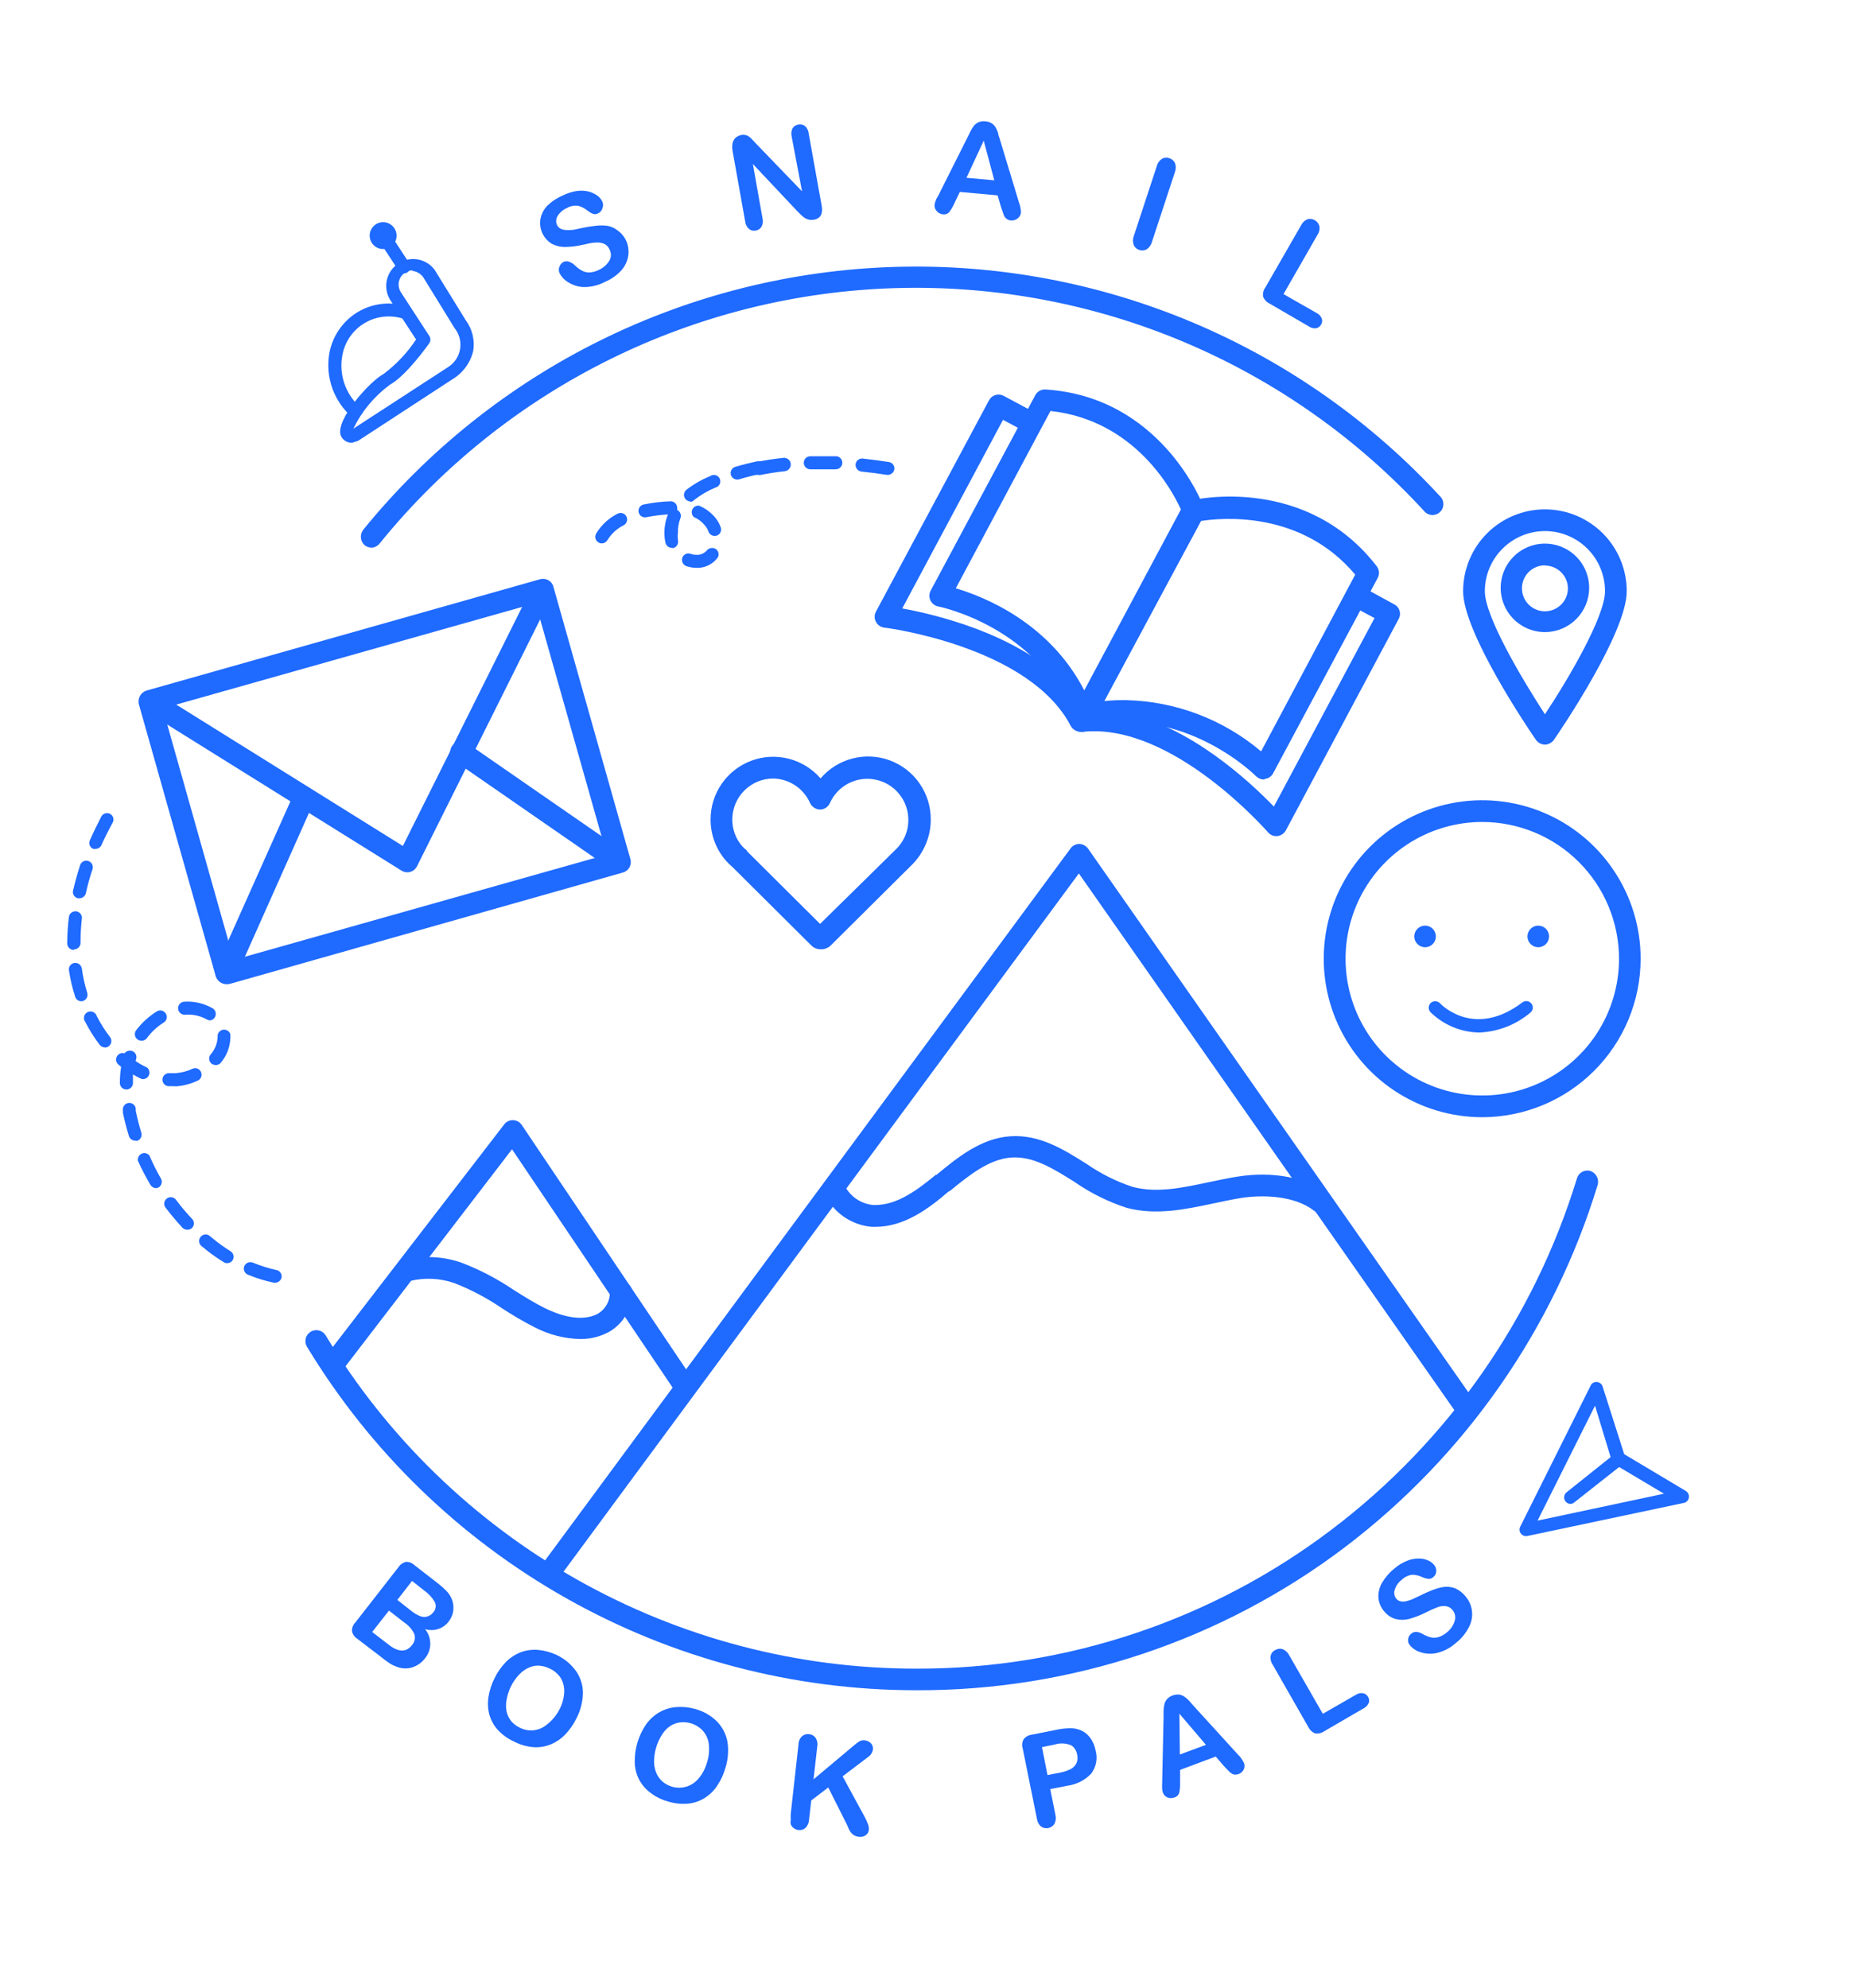 <svg width="161" height="173" viewBox="0 0 161 173" fill="none" xmlns="http://www.w3.org/2000/svg">
<path d="M54.46 20.87C54.664 21.292 54.74 21.765 54.68 22.23C54.608 22.713 54.396 23.165 54.07 23.53C53.671 23.963 53.183 24.304 52.64 24.53C52.026 24.856 51.334 25.009 50.64 24.97C50.217 24.929 49.809 24.789 49.45 24.56C49.123 24.37 48.859 24.088 48.69 23.75C48.65 23.664 48.63 23.57 48.63 23.475C48.63 23.38 48.65 23.286 48.69 23.2C48.721 23.108 48.771 23.023 48.836 22.951C48.902 22.878 48.981 22.82 49.07 22.78C49.221 22.72 49.389 22.72 49.54 22.78C49.725 22.845 49.892 22.951 50.03 23.09C50.205 23.26 50.4 23.407 50.61 23.53C50.805 23.643 51.025 23.705 51.25 23.71C51.546 23.701 51.836 23.625 52.1 23.49C52.488 23.325 52.813 23.041 53.03 22.68C53.118 22.528 53.164 22.355 53.164 22.18C53.164 22.005 53.118 21.832 53.03 21.68C52.983 21.568 52.913 21.467 52.825 21.383C52.737 21.299 52.634 21.233 52.52 21.19C52.286 21.107 52.036 21.079 51.79 21.11C51.51 21.11 51.16 21.21 50.72 21.3C50.218 21.419 49.705 21.483 49.19 21.49C48.787 21.497 48.389 21.404 48.03 21.22C47.669 21.001 47.381 20.68 47.203 20.297C47.025 19.914 46.965 19.487 47.03 19.07C47.112 18.625 47.324 18.214 47.64 17.89C48.034 17.511 48.495 17.209 49 17C49.392 16.802 49.815 16.671 50.25 16.61C50.584 16.571 50.923 16.591 51.25 16.67C51.519 16.745 51.773 16.867 52 17.03C52.184 17.169 52.332 17.351 52.43 17.56C52.5 17.74 52.5 17.94 52.43 18.12C52.404 18.216 52.358 18.305 52.294 18.381C52.23 18.457 52.15 18.518 52.06 18.56C51.992 18.599 51.917 18.623 51.84 18.632C51.763 18.64 51.684 18.633 51.61 18.61C51.438 18.54 51.276 18.445 51.13 18.33C50.9 18.135 50.63 17.992 50.34 17.91C49.995 17.856 49.641 17.923 49.34 18.1C49.005 18.241 48.722 18.482 48.53 18.79C48.457 18.905 48.414 19.037 48.404 19.173C48.393 19.308 48.416 19.445 48.47 19.57C48.534 19.705 48.639 19.817 48.77 19.89C48.913 19.964 49.07 20.005 49.23 20.01C49.4 20.025 49.57 20.025 49.74 20.01C49.9 20.01 50.17 19.94 50.54 19.86C50.959 19.766 51.383 19.696 51.81 19.65C52.162 19.604 52.518 19.604 52.87 19.65C53.18 19.705 53.472 19.836 53.72 20.03C54.033 20.244 54.287 20.533 54.46 20.87Z" fill="#1F6AFF"/>
<path d="M65.8 12.5L69.8 16.65L68.9 11.9C68.836 11.656 68.861 11.397 68.97 11.17C69.023 11.081 69.096 11.005 69.182 10.948C69.269 10.891 69.367 10.854 69.47 10.84C69.572 10.816 69.678 10.816 69.78 10.838C69.882 10.861 69.978 10.906 70.06 10.97C70.246 11.142 70.361 11.377 70.38 11.63L71.51 17.91C71.63 18.61 71.41 19.01 70.83 19.12C70.694 19.14 70.556 19.14 70.42 19.12C70.293 19.096 70.171 19.048 70.06 18.98C69.94 18.899 69.826 18.808 69.72 18.71L69.39 18.38L65.52 14.27L66.36 19C66.424 19.246 66.392 19.507 66.27 19.73C66.216 19.818 66.143 19.893 66.056 19.95C65.97 20.007 65.872 20.045 65.77 20.06C65.668 20.084 65.561 20.084 65.459 20.059C65.356 20.035 65.261 19.987 65.18 19.92C64.992 19.753 64.874 19.52 64.85 19.27L63.75 13.11C63.712 12.902 63.712 12.688 63.75 12.48C63.783 12.298 63.87 12.131 64 12C64.139 11.876 64.308 11.79 64.49 11.75C64.619 11.724 64.751 11.724 64.88 11.75C64.992 11.774 65.098 11.821 65.19 11.89C65.299 11.966 65.397 12.057 65.48 12.16L65.8 12.5Z" fill="#1F6AFF"/>
<path d="M87.11 18L86.82 17L83.53 16.7L83.05 17.7C82.93 17.978 82.775 18.24 82.59 18.48C82.519 18.549 82.434 18.6 82.34 18.629C82.246 18.659 82.147 18.666 82.05 18.65C81.844 18.627 81.655 18.527 81.52 18.37C81.455 18.299 81.404 18.215 81.372 18.124C81.339 18.033 81.325 17.936 81.33 17.84C81.341 17.723 81.371 17.608 81.42 17.5C81.42 17.39 81.54 17.23 81.65 17.03L84.19 11.97L84.45 11.44C84.537 11.264 84.641 11.097 84.76 10.94C84.879 10.795 85.034 10.684 85.21 10.617C85.385 10.551 85.575 10.531 85.76 10.56C85.959 10.569 86.152 10.632 86.32 10.74C86.461 10.835 86.577 10.962 86.66 11.11C86.745 11.255 86.812 11.409 86.86 11.57C86.86 11.73 86.97 11.94 87.04 12.21L88.68 17.62C88.79 17.904 88.847 18.206 88.85 18.51C88.838 18.606 88.807 18.699 88.759 18.783C88.711 18.867 88.647 18.941 88.57 19C88.489 19.068 88.395 19.119 88.293 19.15C88.192 19.181 88.085 19.191 87.98 19.18C87.866 19.176 87.756 19.141 87.66 19.08C87.573 19.03 87.498 18.962 87.44 18.88C87.373 18.756 87.319 18.625 87.28 18.49L87.11 18ZM84.11 15.47L86.53 15.69L85.61 12.24L84.11 15.47Z" fill="#1F6AFF"/>
<path d="M98.67 20.54L100.67 14.46C100.733 14.197 100.894 13.968 101.12 13.82C101.215 13.765 101.32 13.732 101.428 13.721C101.537 13.711 101.647 13.724 101.75 13.76C101.858 13.791 101.958 13.845 102.044 13.917C102.13 13.99 102.2 14.079 102.25 14.18C102.35 14.434 102.35 14.716 102.25 14.97L100.25 21.05C100.182 21.311 100.022 21.538 99.8 21.69C99.702 21.745 99.593 21.778 99.481 21.788C99.369 21.799 99.257 21.786 99.15 21.75C99.045 21.718 98.948 21.664 98.865 21.591C98.782 21.519 98.716 21.43 98.67 21.33C98.575 21.075 98.575 20.795 98.67 20.54Z" fill="#1F6AFF"/>
<path d="M114.64 20.46L111.7 25.59L114.59 27.24C114.791 27.34 114.948 27.511 115.03 27.72C115.06 27.806 115.07 27.897 115.06 27.987C115.049 28.077 115.019 28.163 114.97 28.24C114.928 28.321 114.869 28.392 114.796 28.448C114.724 28.503 114.639 28.541 114.55 28.56C114.328 28.593 114.103 28.539 113.92 28.41L110.48 26.41C110.228 26.291 110.031 26.08 109.93 25.82C109.903 25.683 109.905 25.542 109.936 25.406C109.967 25.27 110.027 25.142 110.11 25.03L113.22 19.62C113.332 19.376 113.532 19.183 113.78 19.08C113.886 19.046 113.998 19.036 114.109 19.05C114.219 19.064 114.325 19.101 114.42 19.16C114.518 19.213 114.604 19.285 114.673 19.373C114.742 19.461 114.792 19.562 114.82 19.67C114.844 19.807 114.84 19.948 114.809 20.083C114.778 20.219 114.721 20.347 114.64 20.46Z" fill="#1F6AFF"/>
<path d="M19.69 85.64C19.487 85.632 19.292 85.563 19.129 85.442C18.966 85.32 18.845 85.152 18.78 84.96L12.08 61.26C12.025 61.018 12.062 60.764 12.184 60.548C12.306 60.331 12.504 60.168 12.74 60.09L47 50.4C47.12 50.365 47.245 50.355 47.369 50.37C47.493 50.386 47.612 50.426 47.72 50.49C47.828 50.547 47.923 50.627 47.999 50.724C48.075 50.82 48.13 50.931 48.16 51.05L54.86 74.75C54.895 74.87 54.906 74.995 54.892 75.118C54.878 75.242 54.84 75.362 54.78 75.471C54.719 75.58 54.638 75.675 54.54 75.753C54.442 75.83 54.33 75.887 54.21 75.92L20 85.61C19.898 85.634 19.794 85.644 19.69 85.64ZM14.16 61.64L20.34 83.52L52.8 74.36L46.61 52.48L14.16 61.64Z" fill="#1F6AFF"/>
<path d="M35.44 75.9C35.267 75.896 35.099 75.848 34.95 75.76L13.12 62.15C13.015 62.085 12.923 61.999 12.851 61.898C12.779 61.797 12.727 61.683 12.699 61.562C12.671 61.442 12.668 61.316 12.688 61.194C12.709 61.072 12.754 60.955 12.82 60.85C12.962 60.649 13.173 60.507 13.413 60.452C13.652 60.396 13.904 60.431 14.12 60.55L35.06 73.61L46.21 51.27C46.265 51.159 46.342 51.06 46.435 50.979C46.529 50.897 46.637 50.835 46.755 50.795C46.872 50.756 46.996 50.74 47.12 50.749C47.243 50.757 47.364 50.79 47.475 50.845C47.586 50.9 47.685 50.977 47.766 51.07C47.848 51.163 47.91 51.272 47.95 51.389C47.989 51.507 48.005 51.631 47.996 51.755C47.988 51.878 47.955 51.999 47.9 52.11L36.29 75.38C36.229 75.496 36.145 75.6 36.044 75.684C35.943 75.768 35.826 75.831 35.7 75.87C35.615 75.89 35.528 75.9 35.44 75.9Z" fill="#1F6AFF"/>
<path d="M53.84 75.88C53.648 75.879 53.461 75.824 53.3 75.72L39.63 66.26C39.52 66.192 39.425 66.103 39.351 65.997C39.277 65.892 39.225 65.772 39.199 65.646C39.173 65.52 39.172 65.389 39.198 65.263C39.223 65.137 39.274 65.017 39.348 64.911C39.421 64.805 39.516 64.715 39.625 64.646C39.734 64.578 39.856 64.532 39.984 64.513C40.111 64.493 40.241 64.499 40.366 64.532C40.491 64.564 40.608 64.621 40.71 64.7L54.38 74.16C54.548 74.273 54.675 74.438 54.743 74.629C54.81 74.82 54.813 75.028 54.752 75.222C54.692 75.415 54.57 75.584 54.406 75.703C54.241 75.821 54.043 75.883 53.84 75.88Z" fill="#1F6AFF"/>
<path d="M19.66 85.55C19.528 85.547 19.399 85.517 19.28 85.46C19.167 85.41 19.065 85.338 18.98 85.249C18.895 85.16 18.828 85.055 18.783 84.939C18.738 84.824 18.717 84.701 18.72 84.578C18.723 84.455 18.75 84.333 18.8 84.22L25.6 69C25.65 68.887 25.721 68.785 25.811 68.7C25.9 68.615 26.005 68.548 26.12 68.503C26.236 68.459 26.358 68.437 26.482 68.44C26.605 68.443 26.727 68.47 26.84 68.52C27.06 68.632 27.231 68.822 27.32 69.053C27.409 69.284 27.409 69.539 27.32 69.77L20.53 85C20.448 85.162 20.324 85.299 20.171 85.395C20.018 85.492 19.841 85.546 19.66 85.55Z" fill="#1F6AFF"/>
<path d="M71.42 82.6C71.268 82.6 71.117 82.571 70.976 82.512C70.835 82.454 70.707 82.368 70.6 82.26L63.75 75.45C63.539 75.272 63.342 75.078 63.16 74.87C62.306 73.881 61.837 72.617 61.84 71.31C61.837 70.198 62.175 69.111 62.808 68.197C63.441 67.282 64.339 66.583 65.38 66.193C66.422 65.803 67.558 65.742 68.636 66.016C69.714 66.291 70.682 66.889 71.41 67.73C72.136 66.882 73.106 66.277 74.187 65.997C75.269 65.718 76.41 65.778 77.456 66.168C78.502 66.559 79.404 67.262 80.037 68.181C80.671 69.101 81.007 70.193 81 71.31C81.005 71.941 80.897 72.567 80.68 73.16C80.417 73.907 79.998 74.589 79.45 75.16L72.3 82.26C72.185 82.374 72.047 82.463 71.895 82.522C71.744 82.58 71.582 82.607 71.42 82.6ZM67.3 67.74C66.353 67.74 65.445 68.116 64.776 68.786C64.106 69.455 63.73 70.363 63.73 71.31C63.724 72.167 64.034 72.996 64.6 73.64C64.722 73.772 64.856 73.892 65 74V74.06L71.37 80.39L78 73.87C78.371 73.499 78.658 73.052 78.84 72.56C78.981 72.172 79.052 71.763 79.05 71.35C79.053 70.531 78.775 69.736 78.262 69.098C77.749 68.46 77.032 68.017 76.231 67.845C75.431 67.673 74.595 67.781 73.865 68.151C73.135 68.522 72.554 69.132 72.22 69.88C72.146 70.047 72.026 70.188 71.873 70.288C71.721 70.387 71.542 70.44 71.36 70.44C71.179 70.433 71.004 70.377 70.853 70.279C70.701 70.18 70.579 70.042 70.5 69.88C70.226 69.255 69.779 68.722 69.212 68.343C68.645 67.964 67.982 67.755 67.3 67.74Z" fill="#1F6AFF"/>
<path d="M50.5 116.51C49.131 116.48 47.787 116.138 46.57 115.51C45.57 115.01 44.57 114.41 43.68 113.83C42.384 112.945 40.992 112.211 39.53 111.64C38.317 111.222 37.011 111.153 35.76 111.44C35.64 111.47 35.515 111.476 35.392 111.457C35.27 111.439 35.153 111.396 35.047 111.332C34.941 111.268 34.849 111.183 34.775 111.084C34.702 110.984 34.649 110.87 34.62 110.75C34.589 110.63 34.581 110.506 34.599 110.384C34.616 110.261 34.657 110.143 34.721 110.037C34.784 109.931 34.868 109.839 34.967 109.765C35.067 109.692 35.18 109.639 35.3 109.61C36.904 109.234 38.583 109.321 40.14 109.86C41.743 110.472 43.27 111.268 44.69 112.23C45.61 112.81 46.49 113.36 47.41 113.82C48.5 114.36 50.56 115.14 52.08 114.28C52.389 114.086 52.643 113.815 52.818 113.495C52.993 113.175 53.083 112.815 53.08 112.45C53.095 112.195 53.207 111.956 53.393 111.781C53.579 111.607 53.825 111.51 54.08 111.51C54.329 111.51 54.568 111.609 54.745 111.785C54.921 111.962 55.02 112.201 55.02 112.45C55.014 113.15 54.824 113.836 54.469 114.44C54.115 115.043 53.608 115.544 53 115.89C52.233 116.306 51.373 116.519 50.5 116.51Z" fill="#1F6AFF"/>
<path d="M76.17 106.75H75.89C74.985 106.677 74.117 106.36 73.379 105.831C72.641 105.303 72.06 104.583 71.7 103.75C71.606 103.518 71.608 103.258 71.705 103.027C71.803 102.797 71.988 102.614 72.22 102.52C72.452 102.426 72.712 102.428 72.943 102.525C73.173 102.623 73.356 102.808 73.45 103.04C73.677 103.541 74.032 103.972 74.48 104.29C74.928 104.608 75.453 104.801 76 104.85H76.19C78.1 104.85 79.89 103.5 81.43 102.23H81.49C83.3 100.74 85.35 99.05 87.9 98.87C90.45 98.69 92.54 100 94.56 101.27C95.791 102.124 97.138 102.798 98.56 103.27C100.66 103.83 102.87 103.36 105.22 102.86C106.03 102.69 106.86 102.51 107.69 102.38C110.78 101.89 113.69 102.45 115.53 103.87C115.627 103.947 115.708 104.042 115.769 104.15C115.829 104.258 115.868 104.377 115.882 104.5C115.896 104.623 115.886 104.748 115.853 104.867C115.819 104.986 115.762 105.098 115.685 105.195C115.608 105.292 115.513 105.373 115.405 105.434C115.297 105.494 115.178 105.533 115.055 105.547C114.932 105.561 114.807 105.551 114.688 105.518C114.569 105.484 114.457 105.427 114.36 105.35C112.7 104.05 109.98 103.93 107.99 104.24C107.21 104.37 106.4 104.54 105.61 104.71C103.15 105.23 100.61 105.77 98.07 105.1C96.447 104.575 94.91 103.814 93.51 102.84C91.66 101.68 89.91 100.58 87.99 100.72C86.07 100.86 84.31 102.28 82.64 103.65H82.58C80.81 105.18 78.69 106.75 76.17 106.75Z" fill="#1F6AFF"/>
<path d="M134.45 64.79C134.297 64.786 134.148 64.747 134.012 64.676C133.877 64.605 133.76 64.503 133.67 64.38C133.02 63.44 127.33 55.04 127.33 51.44C127.33 49.552 128.08 47.741 129.415 46.405C130.751 45.07 132.562 44.32 134.45 44.32C136.338 44.32 138.149 45.07 139.485 46.405C140.82 47.741 141.57 49.552 141.57 51.44C141.57 55.04 135.88 63.44 135.23 64.38C135.14 64.503 135.023 64.605 134.888 64.676C134.752 64.747 134.603 64.786 134.45 64.79ZM134.45 46.21C133.064 46.213 131.735 46.764 130.755 47.745C129.774 48.725 129.223 50.054 129.22 51.44C129.22 53.66 132.5 59.15 134.45 62.15C136.45 59.15 139.68 53.66 139.68 51.44C139.68 50.053 139.129 48.723 138.148 47.742C137.167 46.761 135.837 46.21 134.45 46.21Z" fill="#1F6AFF"/>
<path d="M134.45 55C133.689 55 132.944 54.774 132.311 54.351C131.678 53.928 131.184 53.327 130.893 52.623C130.602 51.92 130.525 51.146 130.674 50.399C130.823 49.652 131.189 48.966 131.728 48.428C132.266 47.889 132.952 47.523 133.699 47.374C134.446 47.225 135.22 47.302 135.923 47.593C136.627 47.884 137.228 48.378 137.651 49.011C138.074 49.644 138.3 50.389 138.3 51.15C138.3 52.171 137.894 53.15 137.172 53.872C136.45 54.594 135.471 55 134.45 55ZM134.45 49.19C134.054 49.19 133.668 49.307 133.339 49.527C133.01 49.747 132.754 50.059 132.602 50.425C132.451 50.79 132.411 51.192 132.488 51.58C132.566 51.968 132.756 52.325 133.036 52.604C133.315 52.884 133.672 53.074 134.06 53.152C134.448 53.229 134.85 53.189 135.215 53.038C135.581 52.886 135.893 52.63 136.113 52.301C136.333 51.972 136.45 51.586 136.45 51.19C136.445 50.663 136.232 50.159 135.857 49.789C135.483 49.418 134.977 49.21 134.45 49.21V49.19Z" fill="#1F6AFF"/>
<path d="M23.94 111.61H23.83C23.056 111.448 22.299 111.214 21.57 110.91C21.431 110.852 21.321 110.742 21.263 110.604C21.205 110.465 21.204 110.309 21.26 110.17C21.32 110.033 21.43 109.924 21.568 109.866C21.706 109.809 21.86 109.806 22 109.86C22.667 110.135 23.356 110.353 24.06 110.51C24.133 110.524 24.203 110.553 24.265 110.595C24.327 110.636 24.38 110.69 24.421 110.752C24.462 110.815 24.49 110.885 24.504 110.958C24.517 111.032 24.516 111.107 24.5 111.18C24.467 111.303 24.394 111.412 24.293 111.49C24.192 111.568 24.068 111.61 23.94 111.61ZM19.76 109.91C19.657 109.91 19.555 109.878 19.47 109.82C18.969 109.518 18.488 109.184 18.03 108.82L17.57 108.45C17.505 108.405 17.451 108.346 17.41 108.279C17.369 108.211 17.342 108.136 17.332 108.057C17.322 107.979 17.328 107.9 17.35 107.824C17.372 107.748 17.41 107.677 17.46 107.617C17.511 107.556 17.574 107.507 17.645 107.472C17.716 107.437 17.793 107.417 17.872 107.414C17.951 107.41 18.03 107.423 18.104 107.452C18.177 107.481 18.244 107.524 18.3 107.58L18.74 107.94C19.162 108.275 19.603 108.585 20.06 108.87C20.188 108.949 20.28 109.075 20.316 109.221C20.351 109.367 20.328 109.521 20.25 109.65C20.196 109.73 20.123 109.796 20.037 109.841C19.952 109.887 19.857 109.91 19.76 109.91ZM16.29 107C16.136 107 15.989 106.939 15.88 106.83C15.35 106.259 14.85 105.661 14.38 105.04C14.304 104.919 14.277 104.774 14.303 104.633C14.33 104.493 14.408 104.367 14.522 104.282C14.637 104.196 14.779 104.157 14.921 104.171C15.064 104.186 15.195 104.253 15.29 104.36C15.727 104.952 16.202 105.517 16.71 106.05C16.815 106.157 16.874 106.3 16.874 106.45C16.874 106.6 16.815 106.743 16.71 106.85C16.653 106.901 16.587 106.941 16.515 106.967C16.443 106.993 16.366 107.004 16.29 107ZM13.58 103.38C13.481 103.379 13.384 103.353 13.299 103.304C13.213 103.255 13.141 103.185 13.09 103.1C12.69 102.42 12.326 101.719 12 101C11.979 100.876 11.999 100.749 12.058 100.639C12.117 100.528 12.21 100.439 12.324 100.387C12.438 100.335 12.566 100.321 12.688 100.349C12.81 100.376 12.92 100.444 13 100.54C13.296 101.225 13.63 101.892 14 102.54C14.077 102.67 14.099 102.825 14.061 102.971C14.024 103.118 13.93 103.243 13.8 103.32C13.732 103.358 13.657 103.381 13.58 103.39V103.38ZM11.76 99.25C11.639 99.249 11.522 99.21 11.425 99.138C11.328 99.066 11.256 98.965 11.22 98.85C11.01 98.17 10.84 97.49 10.7 96.85C10.7 96.78 10.7 96.71 10.7 96.63C10.687 96.557 10.688 96.482 10.704 96.41C10.72 96.338 10.75 96.269 10.792 96.208C10.877 96.085 11.008 96.001 11.155 95.975C11.302 95.948 11.454 95.981 11.577 96.067C11.7 96.152 11.784 96.283 11.81 96.43C11.816 96.496 11.816 96.563 11.81 96.63C11.94 97.28 12.11 97.93 12.3 98.56C12.344 98.703 12.33 98.858 12.261 98.991C12.191 99.124 12.073 99.224 11.93 99.27L11.76 99.25ZM11 94.8C10.851 94.8 10.707 94.741 10.6 94.637C10.494 94.532 10.433 94.389 10.43 94.24C10.43 93.768 10.467 93.296 10.54 92.83L10.33 92.65C10.223 92.569 10.148 92.454 10.118 92.323C10.088 92.192 10.105 92.055 10.166 91.936C10.227 91.817 10.328 91.723 10.451 91.67C10.574 91.618 10.712 91.611 10.84 91.65C10.911 91.555 11.009 91.484 11.122 91.446C11.235 91.408 11.356 91.406 11.47 91.44C11.541 91.461 11.607 91.495 11.665 91.542C11.723 91.588 11.771 91.645 11.806 91.711C11.841 91.776 11.864 91.847 11.871 91.921C11.879 91.995 11.871 92.069 11.85 92.14C11.829 92.199 11.812 92.259 11.8 92.32C12.115 92.541 12.45 92.731 12.8 92.89C12.896 92.97 12.963 93.08 12.991 93.202C13.019 93.324 13.005 93.452 12.953 93.566C12.901 93.68 12.812 93.773 12.701 93.832C12.591 93.891 12.463 93.911 12.34 93.89C12.076 93.771 11.819 93.637 11.57 93.49C11.57 93.71 11.57 93.94 11.57 94.18C11.577 94.259 11.567 94.338 11.542 94.413C11.516 94.489 11.475 94.557 11.422 94.616C11.368 94.674 11.303 94.721 11.23 94.752C11.158 94.784 11.079 94.8 11 94.8ZM14.95 94.51H14.78C14.7 94.521 14.618 94.514 14.54 94.491C14.462 94.467 14.39 94.427 14.329 94.374C14.268 94.32 14.219 94.254 14.185 94.18C14.152 94.106 14.135 94.026 14.135 93.945C14.135 93.864 14.152 93.784 14.185 93.71C14.219 93.636 14.268 93.57 14.329 93.516C14.39 93.463 14.462 93.423 14.54 93.399C14.618 93.376 14.7 93.369 14.78 93.38H15.27C15.779 93.344 16.277 93.215 16.74 93C16.807 92.967 16.879 92.947 16.954 92.943C17.028 92.938 17.103 92.949 17.173 92.974C17.243 92.999 17.307 93.039 17.362 93.09C17.416 93.14 17.46 93.202 17.49 93.27C17.522 93.337 17.54 93.409 17.544 93.484C17.548 93.558 17.537 93.632 17.512 93.701C17.487 93.771 17.448 93.835 17.398 93.89C17.348 93.945 17.287 93.989 17.22 94.02C16.639 94.298 16.012 94.468 15.37 94.52L14.95 94.51ZM18.77 92.67C18.64 92.669 18.515 92.627 18.41 92.55C18.294 92.454 18.22 92.316 18.205 92.166C18.19 92.017 18.235 91.867 18.33 91.75C18.699 91.331 18.914 90.798 18.94 90.24C18.945 90.183 18.945 90.127 18.94 90.07C18.96 89.942 19.024 89.825 19.119 89.738C19.215 89.651 19.338 89.599 19.467 89.591C19.596 89.583 19.724 89.619 19.83 89.693C19.936 89.768 20.014 89.876 20.05 90C20.055 90.093 20.055 90.187 20.05 90.28C20.031 91.098 19.727 91.883 19.19 92.5C19.135 92.558 19.068 92.603 18.994 92.632C18.919 92.662 18.84 92.675 18.76 92.67H18.77ZM9.13 91.14C9.043 91.139 8.958 91.118 8.88 91.08C8.803 91.042 8.734 90.987 8.68 90.92C8.202 90.292 7.78 89.623 7.42 88.92C7.37 88.853 7.335 88.777 7.317 88.695C7.3 88.614 7.301 88.53 7.319 88.449C7.338 88.368 7.374 88.291 7.425 88.226C7.477 88.16 7.542 88.106 7.616 88.069C7.69 88.031 7.772 88.01 7.855 88.007C7.938 88.004 8.021 88.019 8.098 88.052C8.174 88.084 8.243 88.133 8.298 88.195C8.354 88.257 8.396 88.33 8.42 88.41C8.746 89.051 9.131 89.66 9.57 90.23C9.636 90.314 9.676 90.415 9.687 90.521C9.698 90.627 9.679 90.735 9.632 90.83C9.585 90.926 9.512 91.007 9.422 91.064C9.331 91.12 9.227 91.15 9.12 91.15L9.13 91.14ZM12.3 90.55C12.178 90.547 12.06 90.509 11.96 90.44C11.9 90.395 11.85 90.338 11.812 90.273C11.774 90.209 11.749 90.137 11.739 90.063C11.729 89.989 11.733 89.913 11.752 89.84C11.771 89.768 11.805 89.7 11.85 89.64C12.347 88.99 12.957 88.434 13.65 88C13.779 87.922 13.933 87.899 14.079 87.934C14.225 87.97 14.351 88.062 14.43 88.19C14.47 88.253 14.497 88.323 14.51 88.397C14.523 88.47 14.521 88.545 14.504 88.618C14.487 88.691 14.456 88.759 14.412 88.82C14.369 88.88 14.314 88.931 14.25 88.97C13.668 89.333 13.162 89.805 12.76 90.36C12.703 90.425 12.632 90.476 12.552 90.509C12.472 90.542 12.386 90.556 12.3 90.55ZM18.3 88.79C18.198 88.788 18.098 88.761 18.01 88.71C17.445 88.39 16.798 88.244 16.15 88.29C16.075 88.301 15.999 88.297 15.926 88.278C15.853 88.259 15.784 88.226 15.724 88.181C15.664 88.135 15.614 88.078 15.575 88.013C15.537 87.948 15.513 87.876 15.503 87.801C15.493 87.726 15.498 87.65 15.518 87.577C15.537 87.504 15.571 87.436 15.617 87.377C15.664 87.317 15.721 87.267 15.787 87.23C15.853 87.193 15.925 87.169 16 87.16C16.871 87.098 17.741 87.297 18.5 87.73C18.63 87.807 18.724 87.932 18.761 88.079C18.799 88.225 18.777 88.38 18.7 88.51C18.655 88.589 18.592 88.657 18.515 88.706C18.439 88.754 18.351 88.783 18.26 88.79H18.3ZM7.08 87.12C6.958 87.122 6.839 87.084 6.742 87.012C6.644 86.94 6.573 86.837 6.54 86.72C6.297 85.973 6.116 85.207 6 84.43C5.989 84.357 5.992 84.283 6.009 84.211C6.027 84.139 6.058 84.072 6.102 84.012C6.146 83.953 6.201 83.903 6.264 83.864C6.327 83.826 6.397 83.801 6.47 83.79C6.544 83.779 6.62 83.782 6.693 83.8C6.766 83.818 6.834 83.85 6.895 83.895C6.955 83.939 7.006 83.996 7.045 84.06C7.083 84.124 7.109 84.196 7.12 84.27C7.219 84.988 7.376 85.697 7.59 86.39C7.634 86.533 7.62 86.688 7.551 86.821C7.481 86.954 7.363 87.054 7.22 87.1C7.174 87.113 7.127 87.12 7.08 87.12ZM6.42 82.66C6.27 82.657 6.126 82.597 6.02 82.49C5.913 82.384 5.853 82.24 5.85 82.09V81.94C5.861 81.211 5.911 80.483 6 79.76C6.026 79.618 6.105 79.491 6.221 79.405C6.338 79.319 6.482 79.28 6.626 79.297C6.769 79.313 6.901 79.384 6.995 79.494C7.089 79.604 7.137 79.746 7.13 79.89C7.053 80.554 7.013 81.222 7.01 81.89V82.03C7.011 82.105 6.998 82.179 6.97 82.249C6.943 82.319 6.902 82.382 6.85 82.436C6.798 82.49 6.736 82.533 6.667 82.563C6.599 82.593 6.525 82.609 6.45 82.61L6.42 82.66ZM6.91 78.16H6.79C6.717 78.146 6.647 78.117 6.586 78.075C6.524 78.034 6.472 77.98 6.432 77.917C6.391 77.854 6.364 77.784 6.352 77.711C6.34 77.638 6.342 77.562 6.36 77.49C6.53 76.75 6.74 75.99 6.98 75.25C7.033 75.114 7.137 75.004 7.269 74.942C7.401 74.88 7.552 74.871 7.691 74.918C7.829 74.964 7.945 75.061 8.013 75.19C8.082 75.319 8.099 75.469 8.06 75.61C7.82 76.307 7.623 77.019 7.47 77.74C7.435 77.861 7.362 77.968 7.26 78.044C7.159 78.12 7.036 78.16 6.91 78.16ZM8.34 73.86C8.265 73.879 8.185 73.879 8.11 73.86C8.041 73.832 7.979 73.79 7.927 73.737C7.875 73.684 7.834 73.621 7.807 73.552C7.78 73.483 7.767 73.409 7.769 73.335C7.771 73.26 7.789 73.187 7.82 73.12C8.13 72.41 8.48 71.72 8.82 71.04C8.894 70.909 9.016 70.813 9.16 70.772C9.304 70.731 9.458 70.748 9.59 70.82C9.655 70.856 9.712 70.905 9.757 70.964C9.803 71.022 9.837 71.089 9.856 71.161C9.876 71.233 9.881 71.308 9.871 71.381C9.862 71.455 9.837 71.526 9.8 71.59C9.44 72.24 9.11 72.9 8.8 73.59C8.752 73.67 8.685 73.736 8.604 73.783C8.524 73.83 8.433 73.857 8.34 73.86Z" fill="#1F6AFF"/>
<path d="M77.27 41.32H77.18C76.43 41.2 75.68 41.1 74.96 41.03C74.811 41.01 74.676 40.933 74.583 40.816C74.49 40.698 74.446 40.549 74.46 40.4C74.468 40.326 74.49 40.255 74.525 40.19C74.56 40.125 74.608 40.067 74.666 40.021C74.723 39.974 74.79 39.94 74.861 39.919C74.932 39.898 75.006 39.892 75.08 39.9C75.82 39.98 76.58 40.08 77.36 40.2C77.508 40.225 77.641 40.307 77.729 40.428C77.817 40.55 77.853 40.702 77.83 40.85C77.805 40.981 77.735 41.099 77.633 41.184C77.531 41.27 77.403 41.318 77.27 41.32ZM66 41.32C65.857 41.324 65.717 41.273 65.61 41.179C65.502 41.084 65.434 40.953 65.418 40.81C65.403 40.668 65.442 40.525 65.528 40.41C65.614 40.295 65.739 40.217 65.88 40.19C66.62 40.04 67.39 39.92 68.17 39.84C68.246 39.831 68.323 39.838 68.397 39.859C68.471 39.88 68.539 39.916 68.599 39.964C68.659 40.012 68.709 40.071 68.746 40.138C68.783 40.205 68.806 40.279 68.815 40.355C68.823 40.431 68.817 40.508 68.796 40.582C68.774 40.656 68.739 40.724 68.691 40.784C68.643 40.844 68.584 40.894 68.517 40.931C68.45 40.968 68.376 40.992 68.3 41C67.55 41.08 66.82 41.2 66.11 41.34L66 41.32ZM72.76 40.84C72.01 40.84 71.27 40.84 70.53 40.84C70.381 40.84 70.238 40.783 70.13 40.681C70.022 40.578 69.958 40.439 69.95 40.29C69.947 40.215 69.959 40.141 69.986 40.07C70.012 40 70.052 39.936 70.103 39.881C70.154 39.826 70.215 39.782 70.283 39.751C70.352 39.72 70.425 39.703 70.5 39.7C71.26 39.7 72.03 39.7 72.81 39.7C72.947 39.718 73.073 39.786 73.163 39.889C73.254 39.993 73.305 40.127 73.305 40.265C73.305 40.403 73.254 40.537 73.163 40.641C73.073 40.744 72.947 40.812 72.81 40.83L72.76 40.84Z" fill="#1F6AFF"/>
<path d="M60.64 49.41C60.331 49.41 60.023 49.359 59.73 49.26C59.588 49.208 59.472 49.102 59.407 48.966C59.341 48.83 59.332 48.673 59.38 48.53C59.405 48.46 59.443 48.396 59.492 48.341C59.542 48.286 59.602 48.241 59.669 48.21C59.736 48.178 59.809 48.16 59.883 48.157C59.956 48.153 60.03 48.165 60.1 48.19C60.274 48.249 60.456 48.279 60.64 48.28C60.801 48.284 60.962 48.253 61.111 48.189C61.259 48.125 61.392 48.03 61.5 47.91C61.593 47.789 61.729 47.709 61.879 47.685C62.03 47.661 62.184 47.695 62.31 47.78C62.429 47.868 62.508 47.999 62.531 48.145C62.553 48.291 62.517 48.441 62.43 48.56L62.36 48.64C62.149 48.888 61.885 49.086 61.587 49.219C61.289 49.353 60.966 49.418 60.64 49.41ZM58.47 47.67C58.344 47.669 58.221 47.627 58.121 47.549C58.022 47.471 57.951 47.362 57.92 47.24C57.85 46.949 57.817 46.65 57.82 46.35C57.821 45.805 57.926 45.265 58.13 44.76C57.502 44.798 56.877 44.878 56.26 45C56.188 45.017 56.113 45.02 56.04 45.008C55.966 44.996 55.896 44.97 55.833 44.931C55.77 44.892 55.715 44.841 55.672 44.781C55.628 44.72 55.597 44.652 55.58 44.58C55.563 44.508 55.56 44.433 55.572 44.36C55.584 44.286 55.61 44.216 55.649 44.153C55.688 44.09 55.739 44.035 55.799 43.992C55.86 43.948 55.928 43.917 56 43.9C56.774 43.738 57.56 43.645 58.35 43.62C58.424 43.617 58.498 43.63 58.568 43.656C58.638 43.682 58.701 43.722 58.755 43.773C58.809 43.825 58.853 43.886 58.883 43.954C58.913 44.022 58.929 44.096 58.93 44.17C58.941 44.236 58.941 44.304 58.93 44.37C59.061 44.433 59.163 44.544 59.215 44.679C59.267 44.815 59.265 44.966 59.21 45.1C59.061 45.499 58.989 45.924 59 46.35C58.97 46.566 58.97 46.784 59 47C59.036 47.146 59.014 47.3 58.937 47.429C58.86 47.559 58.736 47.652 58.59 47.69L58.47 47.67ZM52.37 47.28C52.271 47.283 52.173 47.255 52.09 47.2C52.025 47.164 51.968 47.115 51.923 47.056C51.877 46.998 51.843 46.931 51.824 46.859C51.804 46.787 51.799 46.712 51.809 46.639C51.818 46.565 51.843 46.494 51.88 46.43C52.325 45.69 52.97 45.091 53.74 44.7C53.806 44.664 53.878 44.642 53.952 44.635C54.026 44.627 54.101 44.634 54.173 44.656C54.244 44.677 54.311 44.712 54.369 44.759C54.426 44.806 54.474 44.864 54.51 44.93C54.545 44.996 54.568 45.068 54.575 45.142C54.583 45.216 54.576 45.291 54.554 45.363C54.533 45.434 54.498 45.501 54.451 45.559C54.404 45.617 54.346 45.664 54.28 45.7C53.694 45.992 53.202 46.442 52.86 47C52.81 47.085 52.738 47.156 52.652 47.205C52.566 47.254 52.469 47.28 52.37 47.28ZM62.19 46.63C62.075 46.629 61.962 46.593 61.867 46.527C61.773 46.461 61.7 46.368 61.66 46.26C61.583 46.045 61.464 45.848 61.31 45.68C61.067 45.382 60.755 45.148 60.4 45C60.306 44.92 60.241 44.813 60.214 44.693C60.186 44.574 60.198 44.448 60.247 44.336C60.297 44.224 60.381 44.13 60.488 44.07C60.595 44.009 60.718 43.985 60.84 44C61.345 44.211 61.796 44.532 62.16 44.94C62.405 45.211 62.595 45.527 62.72 45.87C62.747 45.94 62.76 46.014 62.758 46.088C62.756 46.163 62.739 46.236 62.709 46.304C62.678 46.373 62.634 46.434 62.579 46.484C62.524 46.535 62.46 46.575 62.39 46.6C62.325 46.62 62.258 46.63 62.19 46.63ZM60.07 43.63C59.956 43.625 59.846 43.586 59.754 43.518C59.663 43.45 59.593 43.356 59.556 43.249C59.518 43.141 59.513 43.025 59.543 42.914C59.572 42.804 59.634 42.705 59.72 42.63C60.355 42.136 61.055 41.733 61.8 41.43C61.867 41.381 61.945 41.348 62.026 41.333C62.108 41.318 62.193 41.321 62.273 41.342C62.353 41.364 62.428 41.403 62.491 41.456C62.555 41.51 62.605 41.578 62.639 41.654C62.674 41.729 62.691 41.812 62.689 41.895C62.687 41.978 62.667 42.06 62.629 42.134C62.592 42.209 62.539 42.274 62.473 42.325C62.407 42.376 62.331 42.412 62.25 42.43C61.599 42.702 60.987 43.058 60.43 43.49C60.336 43.593 60.209 43.661 60.07 43.68V43.63ZM64.16 41.73C64.038 41.73 63.919 41.691 63.82 41.619C63.721 41.547 63.648 41.446 63.61 41.33C63.566 41.185 63.582 41.029 63.653 40.896C63.724 40.763 63.846 40.664 63.99 40.62C64.6 40.44 65.24 40.28 65.88 40.14C66.027 40.11 66.18 40.14 66.305 40.222C66.431 40.305 66.519 40.433 66.55 40.58C66.566 40.653 66.567 40.728 66.554 40.802C66.54 40.875 66.512 40.945 66.471 41.008C66.43 41.07 66.377 41.124 66.315 41.165C66.253 41.207 66.183 41.236 66.11 41.25C65.5 41.38 64.9 41.53 64.32 41.71L64.16 41.73Z" fill="#1F6AFF"/>
<path d="M94.78 61.32L94.28 62.24C93.836 61.048 93.245 59.916 92.52 58.87V59.25C88.3 55.09 81.39 53.47 78.52 52.94L87.29 36.53L89.36 37.64L90.25 36L87.34 34.44C87.12 34.324 86.862 34.299 86.624 34.372C86.386 34.445 86.187 34.61 86.07 34.83L76.23 53.22C76.156 53.355 76.118 53.506 76.118 53.66C76.118 53.814 76.156 53.965 76.23 54.1C76.299 54.237 76.401 54.356 76.526 54.445C76.652 54.534 76.797 54.59 76.95 54.61C77.07 54.61 89.57 56.22 93.18 63.16C93.264 63.31 93.386 63.436 93.533 63.525C93.68 63.615 93.848 63.664 94.02 63.67C94.116 63.685 94.214 63.685 94.31 63.67C94.511 63.595 94.683 63.458 94.8 63.278C94.917 63.097 94.973 62.884 94.96 62.67L94.78 61.32Z" fill="#1F6AFF"/>
<path d="M94.28 63.19H94.22C94.04 63.171 93.869 63.103 93.724 62.993C93.58 62.884 93.468 62.738 93.4 62.57C90.4 54.51 81.69 52.77 81.61 52.76C81.468 52.726 81.336 52.659 81.224 52.566C81.112 52.472 81.023 52.354 80.964 52.221C80.905 52.087 80.878 51.942 80.884 51.796C80.89 51.65 80.93 51.508 81 51.38L90.1 34.38C90.186 34.22 90.318 34.089 90.477 34.002C90.637 33.915 90.819 33.876 91 33.89C101 34.54 104.6 43.71 104.75 44.1C104.806 44.222 104.836 44.355 104.836 44.49C104.836 44.625 104.806 44.758 104.75 44.88L95.11 62.69C95.031 62.842 94.912 62.968 94.765 63.057C94.619 63.145 94.451 63.191 94.28 63.19ZM83.18 51.19C85.68 51.93 91.33 54.19 94.36 60.07L102.77 44.33C102.04 42.7 98.77 36.56 91.42 35.76L83.18 51.19Z" fill="#1F6AFF"/>
<path d="M121.8 53.14C121.765 53.022 121.706 52.912 121.627 52.817C121.548 52.723 121.45 52.645 121.34 52.59L118.44 51L117.55 52.67L119.62 53.78L110.86 70.18C108.8 68.05 103.6 63.18 97.8 62.01L98.15 61.85C96.874 61.825 95.601 61.963 94.36 62.26L94.86 61.33L93.69 61.89C93.495 61.991 93.34 62.157 93.254 62.359C93.167 62.561 93.153 62.787 93.214 62.999C93.276 63.21 93.409 63.393 93.59 63.518C93.772 63.642 93.991 63.699 94.21 63.68C101.98 62.82 110.26 72.32 110.35 72.42C110.438 72.523 110.546 72.606 110.669 72.662C110.791 72.719 110.925 72.749 111.06 72.75H111.17C111.321 72.729 111.465 72.674 111.592 72.59C111.718 72.505 111.824 72.392 111.9 72.26L121.73 53.84C121.787 53.734 121.823 53.617 121.835 53.497C121.847 53.377 121.835 53.255 121.8 53.14Z" fill="#1F6AFF"/>
<path d="M110 67.83C109.746 67.826 109.503 67.726 109.32 67.55C109.26 67.48 102.99 61.22 94.61 63.21C94.427 63.251 94.237 63.24 94.06 63.178C93.883 63.116 93.727 63.006 93.61 62.86C93.504 62.718 93.44 62.548 93.425 62.372C93.411 62.195 93.448 62.017 93.53 61.86L103.06 44C103.127 43.884 103.216 43.783 103.322 43.702C103.429 43.621 103.55 43.563 103.68 43.53C104.09 43.44 113.68 41.32 119.82 49.28C119.926 49.422 119.99 49.592 120.005 49.768C120.019 49.945 119.982 50.123 119.9 50.28L110.8 67.28C110.732 67.412 110.632 67.526 110.51 67.611C110.388 67.697 110.248 67.751 110.1 67.77L110 67.83ZM98 60.92C102.311 61.021 106.458 62.595 109.75 65.38L117.94 50C113.22 44.37 106.26 45.06 104.52 45.33L96.11 61C96.738 60.937 97.369 60.911 98 60.92Z" fill="#1F6AFF"/>
<path d="M129 97.21C126.272 97.212 123.605 96.405 121.336 94.891C119.067 93.377 117.298 91.224 116.253 88.704C115.207 86.184 114.933 83.412 115.464 80.736C115.995 78.06 117.307 75.602 119.235 73.672C121.164 71.743 123.621 70.429 126.296 69.896C128.971 69.363 131.744 69.635 134.265 70.679C136.785 71.722 138.94 73.49 140.455 75.758C141.971 78.026 142.78 80.692 142.78 83.42C142.777 87.075 141.325 90.579 138.742 93.165C136.158 95.75 132.655 97.205 129 97.21ZM129 71.52C126.646 71.52 124.346 72.218 122.389 73.525C120.432 74.833 118.906 76.692 118.006 78.866C117.105 81.04 116.869 83.433 117.329 85.742C117.788 88.05 118.921 90.17 120.585 91.835C122.25 93.499 124.37 94.632 126.678 95.091C128.987 95.55 131.379 95.315 133.554 94.414C135.728 93.513 137.587 91.988 138.894 90.031C140.202 88.074 140.9 85.774 140.9 83.42C140.895 80.266 139.639 77.242 137.409 75.011C135.178 72.781 132.154 71.525 129 71.52Z" fill="#1F6AFF"/>
<path d="M124.02 82.42C124.539 82.42 124.96 81.999 124.96 81.48C124.96 80.961 124.539 80.54 124.02 80.54C123.501 80.54 123.08 80.961 123.08 81.48C123.08 81.999 123.501 82.42 124.02 82.42Z" fill="#1F6AFF"/>
<path d="M133.87 82.42C134.389 82.42 134.81 81.999 134.81 81.48C134.81 80.961 134.389 80.54 133.87 80.54C133.351 80.54 132.93 80.961 132.93 81.48C132.93 81.999 133.351 82.42 133.87 82.42Z" fill="#1F6AFF"/>
<path d="M128.74 89.84C127.153 89.819 125.635 89.189 124.5 88.08C124.395 87.973 124.336 87.83 124.336 87.68C124.336 87.53 124.395 87.387 124.5 87.28C124.608 87.177 124.751 87.12 124.9 87.12C125.049 87.12 125.192 87.177 125.3 87.28C125.43 87.42 128.3 90.39 132.49 87.22C132.609 87.13 132.76 87.091 132.908 87.111C133.056 87.132 133.19 87.211 133.28 87.33C133.37 87.449 133.409 87.6 133.389 87.748C133.368 87.896 133.289 88.03 133.17 88.12C131.925 89.168 130.366 89.773 128.74 89.84Z" fill="#1F6AFF"/>
<path d="M48.47 137.53L93.89 76L127.13 123.5C127.55 122.99 127.95 122.5 128.35 121.95L94.69 73.84C94.602 73.719 94.488 73.62 94.356 73.549C94.225 73.478 94.079 73.437 93.93 73.43C93.781 73.43 93.635 73.466 93.503 73.534C93.371 73.602 93.257 73.7 93.17 73.82L46.87 136.54C47.39 136.88 47.93 137.21 48.47 137.53Z" fill="#1F6AFF"/>
<path d="M33.08 144.11L31.08 142.58C30.964 142.507 30.864 142.41 30.786 142.297C30.709 142.183 30.656 142.055 30.63 141.92C30.625 141.783 30.648 141.647 30.698 141.52C30.748 141.393 30.824 141.277 30.92 141.18L34.67 136.37C34.821 136.134 35.058 135.966 35.33 135.9C35.467 135.895 35.603 135.918 35.73 135.968C35.857 136.018 35.973 136.094 36.07 136.19L38.15 137.8C38.415 138.01 38.665 138.237 38.9 138.48C39.084 138.682 39.229 138.916 39.33 139.17C39.409 139.378 39.453 139.598 39.46 139.82C39.47 140.047 39.44 140.274 39.37 140.49C39.295 140.706 39.187 140.908 39.05 141.09C38.816 141.399 38.493 141.628 38.124 141.746C37.756 141.864 37.359 141.865 36.99 141.75C37.284 142.108 37.445 142.557 37.445 143.02C37.445 143.483 37.284 143.932 36.99 144.29C36.735 144.631 36.388 144.891 35.99 145.04C35.593 145.191 35.159 145.212 34.75 145.1C34.466 145.018 34.194 144.901 33.94 144.75C33.643 144.551 33.356 144.338 33.08 144.11ZM35.2 141.19L33.85 140.14L32.39 142L33.79 143.08C34.66 143.77 35.34 143.79 35.84 143.16C35.962 143.028 36.045 142.865 36.082 142.689C36.119 142.513 36.108 142.33 36.05 142.16C35.857 141.768 35.564 141.433 35.2 141.19ZM35.86 137.56L34.58 139.21L35.76 140.14C36.007 140.344 36.283 140.509 36.58 140.63C36.799 140.715 37.041 140.715 37.26 140.63C37.43 140.564 37.578 140.454 37.69 140.31C37.806 140.192 37.882 140.042 37.909 139.879C37.936 139.716 37.912 139.549 37.84 139.4C37.611 139.003 37.297 138.661 36.92 138.4L35.86 137.56Z" fill="#1F6AFF"/>
<path d="M48.44 144C49.124 144.321 49.713 144.814 50.15 145.43C50.535 145.992 50.738 146.659 50.73 147.34C50.71 148.104 50.515 148.853 50.16 149.53C49.905 150.054 49.567 150.533 49.16 150.95C48.798 151.32 48.362 151.61 47.88 151.8C47.404 151.989 46.89 152.064 46.38 152.02C45.8 151.965 45.237 151.798 44.72 151.53C44.196 151.291 43.724 150.951 43.33 150.53C42.985 150.149 42.732 149.694 42.59 149.2C42.457 148.698 42.43 148.173 42.51 147.66C42.599 147.089 42.778 146.535 43.04 146.02C43.294 145.496 43.632 145.016 44.04 144.6C44.408 144.234 44.847 143.949 45.33 143.76C45.803 143.588 46.308 143.519 46.81 143.56C47.375 143.608 47.927 143.757 48.44 144ZM48.67 148.78C48.92 148.313 49.066 147.798 49.1 147.27C49.128 146.834 49.027 146.399 48.81 146.02C48.566 145.646 48.218 145.351 47.81 145.17C47.528 145.035 47.222 144.953 46.91 144.93C46.607 144.916 46.306 144.975 46.03 145.1C45.716 145.238 45.433 145.438 45.2 145.69C44.913 145.985 44.674 146.322 44.49 146.69C44.296 147.067 44.161 147.472 44.09 147.89C44.019 148.236 44.019 148.594 44.09 148.94C44.162 149.239 44.298 149.519 44.49 149.76C44.692 149.995 44.941 150.185 45.22 150.32C45.584 150.507 45.992 150.59 46.4 150.56C46.838 150.517 47.253 150.343 47.59 150.06C48.04 149.714 48.409 149.274 48.67 148.77V148.78Z" fill="#1F6AFF"/>
<path d="M60.46 148.69C61.192 148.881 61.861 149.26 62.4 149.79C62.874 150.279 63.191 150.899 63.31 151.57C63.424 152.327 63.362 153.1 63.13 153.83C62.972 154.389 62.726 154.919 62.4 155.4C62.114 155.828 61.739 156.19 61.3 156.46C60.861 156.732 60.364 156.896 59.85 156.94C59.273 156.987 58.693 156.922 58.14 156.75C57.578 156.598 57.051 156.336 56.59 155.98C56.17 155.665 55.828 155.258 55.59 154.79C55.364 154.322 55.245 153.81 55.24 153.29C55.228 152.123 55.578 150.981 56.24 150.02C56.539 149.607 56.921 149.26 57.36 149C57.798 148.745 58.286 148.588 58.79 148.54C59.351 148.49 59.917 148.541 60.46 148.69ZM61.53 153.35C61.692 152.847 61.746 152.315 61.69 151.79C61.646 151.353 61.468 150.941 61.18 150.61C60.89 150.29 60.516 150.058 60.1 149.94C59.798 149.853 59.481 149.829 59.17 149.87C58.87 149.909 58.583 150.015 58.33 150.18C58.045 150.375 57.803 150.627 57.62 150.92C57.165 151.63 56.922 152.456 56.92 153.3C56.925 153.644 56.996 153.983 57.13 154.3C57.258 154.583 57.446 154.836 57.68 155.04C57.922 155.236 58.201 155.382 58.5 155.47C58.893 155.575 59.307 155.575 59.7 155.47C60.121 155.347 60.496 155.104 60.78 154.77C61.129 154.356 61.385 153.872 61.53 153.35Z" fill="#1F6AFF"/>
<path d="M71.12 152L70.8 154.82L74.38 151.82C74.516 151.699 74.663 151.592 74.82 151.5C74.956 151.433 75.11 151.408 75.26 151.43C75.471 151.448 75.667 151.545 75.81 151.7C75.872 151.773 75.918 151.857 75.945 151.948C75.973 152.039 75.981 152.135 75.97 152.23C75.946 152.367 75.893 152.497 75.816 152.612C75.738 152.728 75.637 152.826 75.52 152.9L73.33 154.56L75.25 158.09C75.362 158.296 75.46 158.51 75.54 158.73C75.607 158.891 75.632 159.067 75.61 159.24C75.6 159.328 75.572 159.412 75.527 159.488C75.483 159.564 75.422 159.629 75.35 159.68C75.264 159.742 75.167 159.786 75.064 159.81C74.961 159.834 74.854 159.837 74.75 159.82C74.553 159.805 74.365 159.732 74.21 159.61C74.074 159.491 73.965 159.344 73.89 159.18L73.68 158.71L72.08 155.53L70.6 156.66L70.41 158.33C70.4 158.6 70.29 158.857 70.1 159.05C70.016 159.124 69.917 159.178 69.81 159.209C69.703 159.24 69.59 159.247 69.48 159.23C69.339 159.215 69.205 159.163 69.09 159.08C68.974 158.994 68.881 158.881 68.82 158.75C68.794 158.628 68.794 158.502 68.82 158.38C68.809 158.183 68.809 157.987 68.82 157.79L69.49 151.79C69.49 151.658 69.517 151.527 69.569 151.405C69.62 151.283 69.695 151.173 69.79 151.08C69.872 151.007 69.969 150.952 70.074 150.919C70.18 150.886 70.291 150.876 70.4 150.89C70.512 150.898 70.62 150.929 70.719 150.983C70.817 151.036 70.903 151.11 70.97 151.2C71.047 151.317 71.1 151.447 71.126 151.585C71.151 151.722 71.15 151.863 71.12 152Z" fill="#1F6AFF"/>
<path d="M92.88 155.38L91.4 155.67L91.85 157.92C91.918 158.182 91.886 158.46 91.76 158.7C91.7 158.793 91.623 158.873 91.531 158.935C91.44 158.997 91.337 159.041 91.229 159.062C91.121 159.084 91.009 159.083 90.901 159.06C90.793 159.038 90.691 158.993 90.6 158.93C90.399 158.756 90.271 158.514 90.24 158.25L89 152.12C88.959 151.986 88.946 151.844 88.964 151.704C88.981 151.565 89.027 151.43 89.1 151.31C89.286 151.094 89.547 150.958 89.83 150.93L91.9 150.52C92.372 150.41 92.856 150.363 93.34 150.38C93.667 150.404 93.984 150.5 94.27 150.66C94.549 150.827 94.785 151.056 94.96 151.33C95.155 151.634 95.287 151.974 95.35 152.33C95.443 152.671 95.456 153.029 95.389 153.376C95.321 153.722 95.174 154.049 94.96 154.33C94.407 154.908 93.673 155.279 92.88 155.38ZM91.77 151.8L90.68 152.02L91.16 154.45L92.25 154.24C92.573 154.181 92.886 154.077 93.18 153.93C93.396 153.816 93.57 153.638 93.68 153.42C93.784 153.184 93.805 152.92 93.74 152.67C93.69 152.354 93.517 152.07 93.26 151.88C92.79 151.669 92.259 151.641 91.77 151.8Z" fill="#1F6AFF"/>
<path d="M106.51 153.66L105.8 152.84L102.7 154V155.11C102.711 155.415 102.684 155.721 102.62 156.02C102.585 156.112 102.529 156.195 102.456 156.261C102.383 156.327 102.295 156.375 102.2 156.4C102.01 156.475 101.799 156.475 101.61 156.4C101.519 156.365 101.436 156.312 101.367 156.243C101.298 156.174 101.245 156.091 101.21 156C101.171 155.89 101.148 155.776 101.14 155.66C101.13 155.483 101.13 155.307 101.14 155.13L101.26 149.47C101.26 149.31 101.26 149.11 101.26 148.88C101.265 148.685 101.288 148.491 101.33 148.3C101.367 148.133 101.446 147.978 101.56 147.85C101.688 147.701 101.854 147.591 102.04 147.53C102.228 147.457 102.43 147.43 102.63 147.45C102.796 147.477 102.953 147.542 103.09 147.64C103.23 147.734 103.358 147.844 103.47 147.97L103.91 148.47L107.72 152.65C107.939 152.859 108.119 153.107 108.25 153.38C108.289 153.468 108.309 153.564 108.309 153.66C108.309 153.756 108.289 153.852 108.25 153.94C108.207 154.037 108.146 154.124 108.068 154.196C107.991 154.268 107.9 154.324 107.8 154.36C107.695 154.399 107.582 154.416 107.47 154.41C107.366 154.403 107.266 154.368 107.18 154.31C107.066 154.234 106.961 154.143 106.87 154.04L106.51 153.66ZM102.68 152.66L104.95 151.82L102.64 149.11L102.68 152.66Z" fill="#1F6AFF"/>
<path d="M112.18 144L115.12 149.12L118.01 147.46C118.193 147.341 118.414 147.295 118.63 147.33C118.721 147.349 118.806 147.388 118.88 147.443C118.954 147.498 119.016 147.569 119.06 147.65C119.109 147.726 119.139 147.813 119.15 147.903C119.16 147.993 119.15 148.084 119.12 148.17C119.034 148.374 118.878 148.541 118.68 148.64L115.24 150.64C115.127 150.721 114.999 150.778 114.863 150.809C114.727 150.84 114.587 150.844 114.45 150.82C114.19 150.719 113.979 150.522 113.86 150.27L110.76 144.85C110.604 144.629 110.54 144.357 110.58 144.09C110.6 143.98 110.646 143.877 110.714 143.788C110.782 143.7 110.869 143.628 110.97 143.58C111.064 143.52 111.17 143.48 111.28 143.465C111.391 143.449 111.503 143.458 111.61 143.49C111.854 143.588 112.056 143.768 112.18 144Z" fill="#1F6AFF"/>
<path d="M127.55 138.91C127.861 139.277 128.054 139.729 128.104 140.207C128.154 140.685 128.058 141.167 127.83 141.59C127.56 142.119 127.178 142.584 126.71 142.95C126.201 143.412 125.575 143.727 124.9 143.86C124.482 143.93 124.053 143.9 123.65 143.77C123.284 143.667 122.957 143.459 122.71 143.17C122.646 143.101 122.598 143.018 122.569 142.928C122.539 142.839 122.53 142.744 122.54 142.65C122.549 142.553 122.577 142.458 122.624 142.372C122.67 142.286 122.733 142.211 122.81 142.15C122.935 142.043 123.095 141.986 123.26 141.99C123.455 142.011 123.644 142.076 123.81 142.18C124.022 142.298 124.247 142.392 124.48 142.46C124.696 142.515 124.923 142.515 125.14 142.46C125.425 142.379 125.688 142.235 125.91 142.04C126.238 141.786 126.479 141.437 126.6 141.04C126.651 140.879 126.661 140.707 126.628 140.54C126.594 140.374 126.52 140.219 126.41 140.09C126.336 139.995 126.245 139.916 126.14 139.858C126.035 139.799 125.919 139.763 125.8 139.75C125.551 139.724 125.3 139.762 125.07 139.86C124.729 139.992 124.395 140.143 124.07 140.31C123.609 140.541 123.126 140.729 122.63 140.87C122.24 140.969 121.83 140.969 121.44 140.87C121.043 140.749 120.694 140.508 120.44 140.18C120.166 139.855 119.998 139.454 119.96 139.03C119.936 138.58 120.04 138.133 120.26 137.74C120.541 137.261 120.907 136.837 121.34 136.49C121.667 136.2 122.043 135.97 122.45 135.81C122.767 135.677 123.107 135.609 123.45 135.61C123.732 135.602 124.012 135.657 124.27 135.77C124.48 135.857 124.665 135.995 124.81 136.17C124.874 136.244 124.923 136.329 124.954 136.422C124.985 136.515 124.997 136.613 124.99 136.71C124.991 136.809 124.969 136.906 124.926 136.995C124.882 137.083 124.819 137.161 124.74 137.22C124.684 137.274 124.619 137.316 124.546 137.343C124.474 137.371 124.397 137.383 124.32 137.38C124.134 137.356 123.952 137.305 123.78 137.23C123.512 137.099 123.218 137.027 122.92 137.02C122.569 137.057 122.241 137.212 121.99 137.46C121.698 137.677 121.484 137.982 121.38 138.33C121.336 138.459 121.325 138.597 121.347 138.731C121.37 138.866 121.426 138.993 121.51 139.1C121.602 139.218 121.733 139.3 121.88 139.33C122.035 139.366 122.195 139.366 122.35 139.33C122.517 139.293 122.681 139.243 122.84 139.18L123.58 138.84C123.962 138.643 124.356 138.469 124.76 138.32C125.081 138.193 125.417 138.109 125.76 138.07C126.074 138.049 126.389 138.101 126.68 138.22C127.019 138.381 127.316 138.617 127.55 138.91Z" fill="#1F6AFF"/>
<path d="M132.81 133.66C132.723 133.661 132.637 133.641 132.559 133.603C132.481 133.565 132.413 133.509 132.36 133.44C132.293 133.357 132.251 133.256 132.24 133.149C132.23 133.042 132.25 132.935 132.3 132.84L138.43 120.56C138.476 120.456 138.555 120.37 138.654 120.314C138.753 120.258 138.867 120.236 138.98 120.25C139.091 120.259 139.197 120.301 139.285 120.37C139.372 120.44 139.436 120.534 139.47 120.64L141.35 126.53L146.71 129.73C146.808 129.789 146.886 129.875 146.934 129.979C146.982 130.082 146.998 130.197 146.98 130.31C146.963 130.423 146.912 130.528 146.833 130.61C146.754 130.693 146.652 130.748 146.54 130.77L132.92 133.65L132.81 133.66ZM138.81 122.31L133.81 132.31L144.81 129.97L140.51 127.41C140.39 127.338 140.301 127.224 140.26 127.09L138.81 122.31Z" fill="#1F6AFF"/>
<path d="M136.68 130.86C136.595 130.859 136.511 130.838 136.435 130.8C136.359 130.762 136.292 130.707 136.24 130.64C136.149 130.523 136.108 130.374 136.124 130.227C136.141 130.079 136.215 129.944 136.33 129.85L140.54 126.49C140.659 126.399 140.809 126.357 140.958 126.374C141.107 126.39 141.244 126.464 141.34 126.58C141.434 126.698 141.477 126.849 141.46 126.999C141.443 127.149 141.368 127.286 141.25 127.38L137 130.73C136.91 130.807 136.798 130.852 136.68 130.86Z" fill="#1F6AFF"/>
<path d="M79.72 147.07C69.062 147.065 58.586 144.312 49.303 139.078C40.019 133.844 32.241 126.306 26.72 117.19C26.654 117.084 26.61 116.965 26.59 116.842C26.57 116.719 26.575 116.592 26.604 116.471C26.632 116.349 26.685 116.234 26.758 116.133C26.831 116.032 26.924 115.946 27.03 115.88C27.136 115.814 27.255 115.77 27.378 115.75C27.501 115.73 27.628 115.735 27.749 115.764C27.871 115.792 27.986 115.845 28.087 115.918C28.188 115.991 28.274 116.084 28.34 116.19C33.681 125.042 41.22 132.363 50.224 137.444C59.227 142.525 69.391 145.193 79.73 145.19C92.771 145.227 105.464 140.984 115.86 133.11C126.03 125.419 133.512 114.714 137.24 102.52C137.312 102.281 137.475 102.081 137.695 101.963C137.914 101.845 138.171 101.818 138.41 101.89C138.644 101.972 138.839 102.139 138.957 102.357C139.076 102.575 139.109 102.829 139.05 103.07C135.215 115.638 127.517 126.677 117.05 134.62C106.309 142.752 93.192 147.126 79.72 147.07Z" fill="#1F6AFF"/>
<path d="M32.33 47.65C32.112 47.647 31.902 47.573 31.73 47.44C31.548 47.273 31.434 47.045 31.41 46.8C31.386 46.554 31.454 46.309 31.6 46.11C37.216 39.195 44.256 33.572 52.241 29.622C60.225 25.673 68.968 23.491 77.872 23.224C86.776 22.957 95.633 24.613 103.84 28.077C112.046 31.541 119.41 36.733 125.43 43.3C125.57 43.489 125.634 43.724 125.611 43.958C125.587 44.192 125.478 44.409 125.304 44.567C125.129 44.725 124.903 44.813 124.667 44.814C124.432 44.814 124.205 44.727 124.03 44.57C118.197 38.193 111.056 33.149 103.096 29.784C95.135 26.419 86.543 24.811 77.904 25.07C69.265 25.329 60.784 27.449 53.04 31.286C45.296 35.122 38.47 40.585 33.03 47.3C32.946 47.406 32.84 47.492 32.719 47.552C32.598 47.613 32.465 47.646 32.33 47.65Z" fill="#1F6AFF"/>
<path d="M35.15 23.79C35.057 23.79 34.966 23.767 34.884 23.723C34.802 23.68 34.732 23.617 34.68 23.54L33.21 21.29C33.13 21.162 33.103 21.008 33.135 20.86C33.166 20.713 33.254 20.584 33.38 20.5C33.506 20.421 33.659 20.394 33.805 20.426C33.95 20.457 34.078 20.545 34.16 20.67L35.63 22.92C35.683 23.006 35.713 23.105 35.715 23.206C35.718 23.307 35.693 23.407 35.644 23.495C35.596 23.584 35.524 23.658 35.437 23.71C35.35 23.761 35.251 23.789 35.15 23.79Z" fill="#1F6AFF"/>
<path d="M33.32 21.1C33.651 21.1 33.92 20.831 33.92 20.5C33.92 20.169 33.651 19.9 33.32 19.9C32.989 19.9 32.72 20.169 32.72 20.5C32.72 20.831 32.989 21.1 33.32 21.1Z" fill="#1F6AFF"/>
<path d="M33.32 21.67C33.118 21.666 32.921 21.611 32.747 21.508C32.573 21.406 32.429 21.261 32.328 21.086C32.227 20.911 32.173 20.713 32.171 20.512C32.169 20.31 32.219 20.111 32.317 19.934C32.414 19.758 32.556 19.609 32.727 19.504C32.899 19.398 33.096 19.338 33.297 19.331C33.499 19.323 33.699 19.368 33.878 19.461C34.057 19.554 34.21 19.691 34.32 19.86C34.489 20.118 34.55 20.433 34.491 20.735C34.431 21.038 34.255 21.305 34 21.48C33.799 21.613 33.561 21.679 33.32 21.67ZM33.32 20.46C33.32 20.46 33.32 20.46 33.32 20.51C33.32 20.56 33.32 20.51 33.37 20.51C33.42 20.51 33.37 20.51 33.37 20.46H33.32Z" fill="#1F6AFF"/>
<path d="M30.63 36.32C30.825 35.995 31.039 35.681 31.27 35.38C30.985 35.105 30.73 34.8 30.51 34.47C29.834 33.449 29.573 32.207 29.78 31C29.869 30.433 30.076 29.89 30.387 29.408C30.699 28.926 31.108 28.514 31.589 28.201C32.07 27.887 32.611 27.677 33.178 27.586C33.745 27.494 34.325 27.523 34.88 27.67C35.226 27.761 35.561 27.889 35.88 28.05L34.88 26.52C33.527 26.24 32.118 26.506 30.96 27.26C30.353 27.66 29.834 28.181 29.437 28.79C29.039 29.399 28.772 30.083 28.65 30.8C28.484 31.813 28.581 32.851 28.931 33.816C29.282 34.781 29.873 35.639 30.65 36.31L30.63 36.32Z" fill="#1F6AFF"/>
<path d="M32.16 37.11C32.245 37.079 32.32 37.028 32.38 36.96L32.16 37.11Z" fill="#1F6AFF"/>
<path d="M30.65 38.52C30.437 38.534 30.225 38.48 30.045 38.364C29.865 38.249 29.726 38.08 29.65 37.88C29.18 36.51 32.2 33.16 33.38 32.54C34.488 31.709 35.445 30.694 36.21 29.54L33.92 26.04C33.625 25.523 33.537 24.914 33.675 24.335C33.813 23.756 34.167 23.252 34.664 22.925C35.161 22.597 35.764 22.471 36.35 22.573C36.936 22.674 37.462 22.995 37.82 23.47L40.53 27.86C40.813 28.242 41.017 28.677 41.129 29.139C41.24 29.601 41.258 30.081 41.18 30.55C40.959 31.466 40.416 32.272 39.65 32.82L31.19 38.34C31.123 38.381 31.048 38.409 30.97 38.42L30.65 38.52ZM35.88 23.52C35.663 23.529 35.451 23.594 35.267 23.71C35.083 23.826 34.933 23.989 34.832 24.181C34.73 24.374 34.682 24.59 34.69 24.807C34.699 25.025 34.764 25.236 34.88 25.42L37.36 29.23C37.423 29.323 37.457 29.433 37.457 29.545C37.457 29.657 37.423 29.767 37.36 29.86C37.28 29.98 35.36 32.7 33.91 33.49C32.565 34.487 31.481 35.794 30.75 37.3L39 31.94C39.274 31.767 39.509 31.537 39.688 31.267C39.867 30.996 39.987 30.691 40.04 30.371C40.093 30.05 40.078 29.723 39.995 29.409C39.912 29.095 39.764 28.802 39.56 28.55L36.85 24.15C36.74 23.988 36.597 23.853 36.429 23.753C36.261 23.652 36.074 23.59 35.88 23.57V23.52Z" fill="#1F6AFF"/>
<path d="M47.44 136.91L47.66 137.04L47.75 136.92L47.44 136.91Z" fill="#1F6AFF"/>
<path d="M29.45 119.69L44.56 100L59.09 121.56L60.28 120L45.39 97.86C45.303 97.738 45.188 97.639 45.055 97.57C44.922 97.502 44.775 97.466 44.625 97.466C44.475 97.466 44.328 97.502 44.195 97.57C44.062 97.639 43.947 97.738 43.86 97.86L28.35 118C28.71 118.58 29.08 119.14 29.45 119.69Z" fill="#1F6AFF"/>
</svg>

